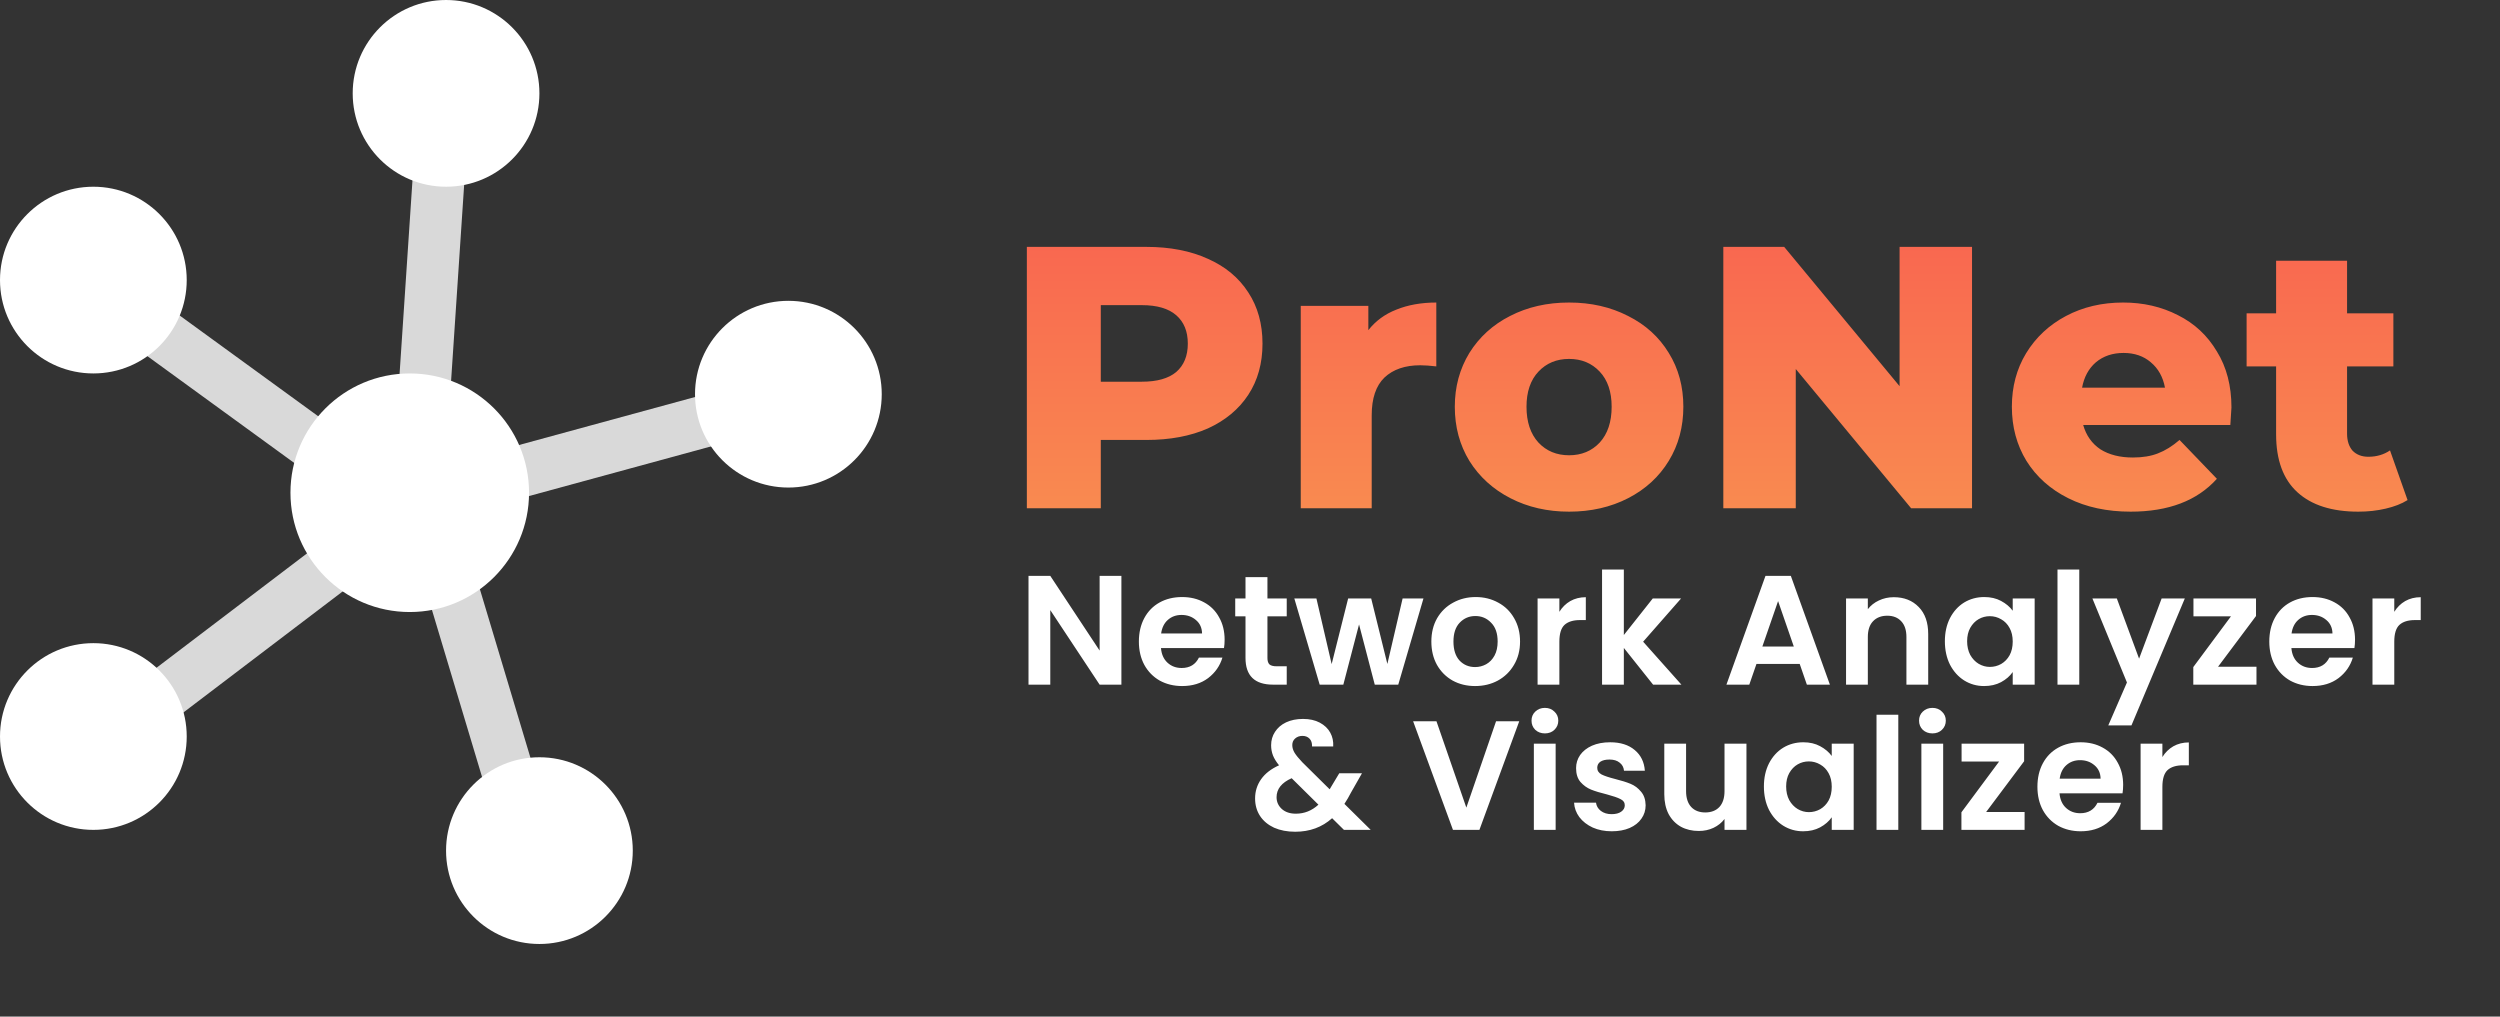 <svg width="241" height="98" viewBox="0 0 241 98" fill="none" xmlns="http://www.w3.org/2000/svg">
<rect x="0" y="0" width="241" height="98" fill="#333333" stroke="none"/>
<line x1="34.53" y1="46.022" x2="12.53" y2="30.022" stroke="#D9D9D9" stroke-width="5"/>
<line x1="40.505" y1="43.834" x2="42.505" y2="13.834" stroke="#D9D9D9" stroke-width="5"/>
<line x1="42.342" y1="47.588" x2="75.342" y2="38.588" stroke="#D9D9D9" stroke-width="5"/>
<line x1="41.395" y1="49.282" x2="50.395" y2="79.282" stroke="#D9D9D9" stroke-width="5"/>
<line x1="35.513" y1="51.99" x2="10.513" y2="70.99" stroke="#D9D9D9" stroke-width="5"/>
<circle cx="9" cy="27" r="9" fill="white"/>
<circle cx="43" cy="9" r="9" fill="white"/>
<circle cx="76" cy="38" r="9" fill="white"/>
<circle cx="9" cy="71" r="9" fill="white"/>
<circle cx="52" cy="82" r="9" fill="white"/>
<circle cx="39.5" cy="47.5" r="11.5" fill="white"/>
<path d="M110.509 23.8C112.789 23.8 114.769 24.184 116.449 24.952C118.129 25.696 119.425 26.776 120.337 28.192C121.249 29.584 121.705 31.228 121.705 33.124C121.705 35.02 121.249 36.664 120.337 38.056C119.425 39.448 118.129 40.528 116.449 41.296C114.769 42.04 112.789 42.412 110.509 42.412H106.117V49H98.989V23.8H110.509ZM110.077 36.796C111.541 36.796 112.645 36.484 113.389 35.86C114.133 35.212 114.505 34.3 114.505 33.124C114.505 31.948 114.133 31.036 113.389 30.388C112.645 29.74 111.541 29.416 110.077 29.416H106.117V36.796H110.077ZM131.908 31.828C132.604 30.94 133.504 30.28 134.608 29.848C135.736 29.392 137.02 29.164 138.46 29.164V35.32C137.836 35.248 137.32 35.212 136.912 35.212C135.448 35.212 134.296 35.608 133.456 36.4C132.64 37.192 132.232 38.404 132.232 40.036V49H125.392V29.488H131.908V31.828ZM151.259 49.324C149.171 49.324 147.287 48.892 145.607 48.028C143.927 47.164 142.607 45.964 141.647 44.428C140.711 42.892 140.243 41.152 140.243 39.208C140.243 37.288 140.711 35.56 141.647 34.024C142.607 32.488 143.915 31.3 145.571 30.46C147.251 29.596 149.147 29.164 151.259 29.164C153.371 29.164 155.267 29.596 156.947 30.46C158.627 31.3 159.935 32.488 160.871 34.024C161.807 35.536 162.275 37.264 162.275 39.208C162.275 41.152 161.807 42.892 160.871 44.428C159.935 45.964 158.627 47.164 156.947 48.028C155.267 48.892 153.371 49.324 151.259 49.324ZM151.259 43.888C152.459 43.888 153.443 43.48 154.211 42.664C154.979 41.824 155.363 40.672 155.363 39.208C155.363 37.768 154.979 36.64 154.211 35.824C153.443 35.008 152.459 34.6 151.259 34.6C150.059 34.6 149.075 35.008 148.307 35.824C147.539 36.64 147.155 37.768 147.155 39.208C147.155 40.672 147.539 41.824 148.307 42.664C149.075 43.48 150.059 43.888 151.259 43.888ZM190.104 23.8V49H184.236L173.112 35.572V49H166.128V23.8H171.996L183.12 37.228V23.8H190.104ZM215.112 39.28C215.112 39.328 215.076 39.892 215.004 40.972H200.82C201.108 41.98 201.66 42.76 202.476 43.312C203.316 43.84 204.36 44.104 205.608 44.104C206.544 44.104 207.348 43.972 208.02 43.708C208.716 43.444 209.412 43.012 210.108 42.412L213.708 46.156C211.812 48.268 209.04 49.324 205.392 49.324C203.112 49.324 201.108 48.892 199.38 48.028C197.652 47.164 196.308 45.964 195.348 44.428C194.412 42.892 193.944 41.152 193.944 39.208C193.944 37.288 194.4 35.572 195.312 34.06C196.248 32.524 197.532 31.324 199.164 30.46C200.796 29.596 202.632 29.164 204.672 29.164C206.616 29.164 208.38 29.572 209.964 30.388C211.548 31.18 212.796 32.344 213.708 33.88C214.644 35.392 215.112 37.192 215.112 39.28ZM204.708 34.024C203.652 34.024 202.764 34.324 202.044 34.924C201.348 35.524 200.904 36.34 200.712 37.372H208.704C208.512 36.34 208.056 35.524 207.336 34.924C206.64 34.324 205.764 34.024 204.708 34.024ZM232.089 48.208C231.513 48.568 230.805 48.844 229.965 49.036C229.149 49.228 228.273 49.324 227.337 49.324C224.793 49.324 222.837 48.7 221.469 47.452C220.101 46.204 219.417 44.344 219.417 41.872V35.32H216.573V30.208H219.417V25.132H226.257V30.208H230.721V35.32H226.257V41.8C226.257 42.496 226.437 43.048 226.797 43.456C227.181 43.84 227.685 44.032 228.309 44.032C229.101 44.032 229.797 43.828 230.397 43.42L232.089 48.208Z" fill="url(#paint0_linear_6_20)"/>
<path d="M108.103 66H106.003L101.248 58.815V66H99.148V55.515H101.248L106.003 62.715V55.515H108.103V66ZM118.053 61.665C118.053 61.965 118.033 62.235 117.993 62.475H111.918C111.968 63.075 112.178 63.545 112.548 63.885C112.918 64.225 113.373 64.395 113.913 64.395C114.693 64.395 115.248 64.06 115.578 63.39H117.843C117.603 64.19 117.143 64.85 116.463 65.37C115.783 65.88 114.948 66.135 113.958 66.135C113.158 66.135 112.438 65.96 111.798 65.61C111.168 65.25 110.673 64.745 110.313 64.095C109.963 63.445 109.788 62.695 109.788 61.845C109.788 60.985 109.963 60.23 110.313 59.58C110.663 58.93 111.153 58.43 111.783 58.08C112.413 57.73 113.138 57.555 113.958 57.555C114.748 57.555 115.453 57.725 116.073 58.065C116.703 58.405 117.188 58.89 117.528 59.52C117.878 60.14 118.053 60.855 118.053 61.665ZM115.878 61.065C115.868 60.525 115.673 60.095 115.293 59.775C114.913 59.445 114.448 59.28 113.898 59.28C113.378 59.28 112.938 59.44 112.578 59.76C112.228 60.07 112.013 60.505 111.933 61.065H115.878ZM122.181 59.415V63.435C122.181 63.715 122.246 63.92 122.376 64.05C122.516 64.17 122.746 64.23 123.066 64.23H124.041V66H122.721C120.951 66 120.066 65.14 120.066 63.42V59.415H119.076V57.69H120.066V55.635H122.181V57.69H124.041V59.415H122.181ZM137.222 57.69L134.792 66H132.527L131.012 60.195L129.497 66H127.217L124.772 57.69H126.902L128.372 64.02L129.962 57.69H132.182L133.742 64.005L135.212 57.69H137.222ZM142.198 66.135C141.398 66.135 140.678 65.96 140.038 65.61C139.398 65.25 138.893 64.745 138.523 64.095C138.163 63.445 137.983 62.695 137.983 61.845C137.983 60.995 138.168 60.245 138.538 59.595C138.918 58.945 139.433 58.445 140.083 58.095C140.733 57.735 141.458 57.555 142.258 57.555C143.058 57.555 143.783 57.735 144.433 58.095C145.083 58.445 145.593 58.945 145.963 59.595C146.343 60.245 146.533 60.995 146.533 61.845C146.533 62.695 146.338 63.445 145.948 64.095C145.568 64.745 145.048 65.25 144.388 65.61C143.738 65.96 143.008 66.135 142.198 66.135ZM142.198 64.305C142.578 64.305 142.933 64.215 143.263 64.035C143.603 63.845 143.873 63.565 144.073 63.195C144.273 62.825 144.373 62.375 144.373 61.845C144.373 61.055 144.163 60.45 143.743 60.03C143.333 59.6 142.828 59.385 142.228 59.385C141.628 59.385 141.123 59.6 140.713 60.03C140.313 60.45 140.113 61.055 140.113 61.845C140.113 62.635 140.308 63.245 140.698 63.675C141.098 64.095 141.598 64.305 142.198 64.305ZM150.323 58.98C150.593 58.54 150.943 58.195 151.373 57.945C151.813 57.695 152.313 57.57 152.873 57.57V59.775H152.318C151.658 59.775 151.158 59.93 150.818 60.24C150.488 60.55 150.323 61.09 150.323 61.86V66H148.223V57.69H150.323V58.98ZM159.358 66L156.538 62.46V66H154.438V54.9H156.538V61.215L159.328 57.69H162.058L158.398 61.86L162.088 66H159.358ZM173.492 64.005H169.322L168.632 66H166.427L170.192 55.515H172.637L176.402 66H174.182L173.492 64.005ZM172.922 62.325L171.407 57.945L169.892 62.325H172.922ZM182.564 57.57C183.554 57.57 184.354 57.885 184.964 58.515C185.574 59.135 185.879 60.005 185.879 61.125V66H183.779V61.41C183.779 60.75 183.614 60.245 183.284 59.895C182.954 59.535 182.504 59.355 181.934 59.355C181.354 59.355 180.894 59.535 180.554 59.895C180.224 60.245 180.059 60.75 180.059 61.41V66H177.959V57.69H180.059V58.725C180.339 58.365 180.694 58.085 181.124 57.885C181.564 57.675 182.044 57.57 182.564 57.57ZM187.486 61.815C187.486 60.975 187.651 60.23 187.981 59.58C188.321 58.93 188.776 58.43 189.346 58.08C189.926 57.73 190.571 57.555 191.281 57.555C191.901 57.555 192.441 57.68 192.901 57.93C193.371 58.18 193.746 58.495 194.026 58.875V57.69H196.141V66H194.026V64.785C193.756 65.175 193.381 65.5 192.901 65.76C192.431 66.01 191.886 66.135 191.266 66.135C190.566 66.135 189.926 65.955 189.346 65.595C188.776 65.235 188.321 64.73 187.981 64.08C187.651 63.42 187.486 62.665 187.486 61.815ZM194.026 61.845C194.026 61.335 193.926 60.9 193.726 60.54C193.526 60.17 193.256 59.89 192.916 59.7C192.576 59.5 192.211 59.4 191.821 59.4C191.431 59.4 191.071 59.495 190.741 59.685C190.411 59.875 190.141 60.155 189.931 60.525C189.731 60.885 189.631 61.315 189.631 61.815C189.631 62.315 189.731 62.755 189.931 63.135C190.141 63.505 190.411 63.79 190.741 63.99C191.081 64.19 191.441 64.29 191.821 64.29C192.211 64.29 192.576 64.195 192.916 64.005C193.256 63.805 193.526 63.525 193.726 63.165C193.926 62.795 194.026 62.355 194.026 61.845ZM200.442 54.9V66H198.342V54.9H200.442ZM210.617 57.69L205.472 69.93H203.237L205.037 65.79L201.707 57.69H204.062L206.207 63.495L208.382 57.69H210.617ZM213.819 64.275H217.524V66H211.434V64.305L215.064 59.415H211.449V57.69H217.479V59.385L213.819 64.275ZM227.025 61.665C227.025 61.965 227.005 62.235 226.965 62.475H220.89C220.94 63.075 221.15 63.545 221.52 63.885C221.89 64.225 222.345 64.395 222.885 64.395C223.665 64.395 224.22 64.06 224.55 63.39H226.815C226.575 64.19 226.115 64.85 225.435 65.37C224.755 65.88 223.92 66.135 222.93 66.135C222.13 66.135 221.41 65.96 220.77 65.61C220.14 65.25 219.645 64.745 219.285 64.095C218.935 63.445 218.76 62.695 218.76 61.845C218.76 60.985 218.935 60.23 219.285 59.58C219.635 58.93 220.125 58.43 220.755 58.08C221.385 57.73 222.11 57.555 222.93 57.555C223.72 57.555 224.425 57.725 225.045 58.065C225.675 58.405 226.16 58.89 226.5 59.52C226.85 60.14 227.025 60.855 227.025 61.665ZM224.85 61.065C224.84 60.525 224.645 60.095 224.265 59.775C223.885 59.445 223.42 59.28 222.87 59.28C222.35 59.28 221.91 59.44 221.55 59.76C221.2 60.07 220.985 60.505 220.905 61.065H224.85ZM230.808 58.98C231.078 58.54 231.428 58.195 231.858 57.945C232.298 57.695 232.798 57.57 233.358 57.57V59.775H232.803C232.143 59.775 231.643 59.93 231.303 60.24C230.973 60.55 230.808 61.09 230.808 61.86V66H228.708V57.69H230.808V58.98ZM129.556 80L128.416 78.875C127.446 79.745 126.261 80.18 124.861 80.18C124.091 80.18 123.411 80.05 122.821 79.79C122.241 79.52 121.791 79.145 121.471 78.665C121.151 78.175 120.991 77.61 120.991 76.97C120.991 76.28 121.186 75.66 121.576 75.11C121.966 74.56 122.541 74.115 123.301 73.775C123.031 73.445 122.836 73.13 122.716 72.83C122.596 72.52 122.536 72.19 122.536 71.84C122.536 71.36 122.661 70.93 122.911 70.55C123.161 70.16 123.516 69.855 123.976 69.635C124.446 69.415 124.991 69.305 125.611 69.305C126.241 69.305 126.781 69.425 127.231 69.665C127.681 69.905 128.016 70.225 128.236 70.625C128.456 71.025 128.551 71.47 128.521 71.96H126.481C126.491 71.63 126.411 71.38 126.241 71.21C126.071 71.03 125.841 70.94 125.551 70.94C125.271 70.94 125.036 71.025 124.846 71.195C124.666 71.355 124.576 71.565 124.576 71.825C124.576 72.075 124.651 72.325 124.801 72.575C124.951 72.815 125.196 73.115 125.536 73.475L128.176 76.085C128.196 76.065 128.211 76.045 128.221 76.025C128.231 76.005 128.241 75.985 128.251 75.965L129.106 74.54H131.296L130.246 76.385C130.046 76.775 129.831 77.145 129.601 77.495L132.136 80H129.556ZM124.921 78.44C125.741 78.44 126.466 78.15 127.096 77.57L124.516 75.02C123.546 75.45 123.061 76.06 123.061 76.85C123.061 77.3 123.231 77.68 123.571 77.99C123.911 78.29 124.361 78.44 124.921 78.44ZM146.455 69.53L142.615 80H140.065L136.225 69.53H138.475L141.355 77.855L144.22 69.53H146.455ZM148.929 70.7C148.559 70.7 148.249 70.585 147.999 70.355C147.759 70.115 147.639 69.82 147.639 69.47C147.639 69.12 147.759 68.83 147.999 68.6C148.249 68.36 148.559 68.24 148.929 68.24C149.299 68.24 149.604 68.36 149.844 68.6C150.094 68.83 150.219 69.12 150.219 69.47C150.219 69.82 150.094 70.115 149.844 70.355C149.604 70.585 149.299 70.7 148.929 70.7ZM149.964 71.69V80H147.864V71.69H149.964ZM155.369 80.135C154.689 80.135 154.079 80.015 153.539 79.775C152.999 79.525 152.569 79.19 152.249 78.77C151.939 78.35 151.769 77.885 151.739 77.375H153.854C153.894 77.695 154.049 77.96 154.319 78.17C154.599 78.38 154.944 78.485 155.354 78.485C155.754 78.485 156.064 78.405 156.284 78.245C156.514 78.085 156.629 77.88 156.629 77.63C156.629 77.36 156.489 77.16 156.209 77.03C155.939 76.89 155.504 76.74 154.904 76.58C154.284 76.43 153.774 76.275 153.374 76.115C152.984 75.955 152.644 75.71 152.354 75.38C152.074 75.05 151.934 74.605 151.934 74.045C151.934 73.585 152.064 73.165 152.324 72.785C152.594 72.405 152.974 72.105 153.464 71.885C153.964 71.665 154.549 71.555 155.219 71.555C156.209 71.555 156.999 71.805 157.589 72.305C158.179 72.795 158.504 73.46 158.564 74.3H156.554C156.524 73.97 156.384 73.71 156.134 73.52C155.894 73.32 155.569 73.22 155.159 73.22C154.779 73.22 154.484 73.29 154.274 73.43C154.074 73.57 153.974 73.765 153.974 74.015C153.974 74.295 154.114 74.51 154.394 74.66C154.674 74.8 155.109 74.945 155.699 75.095C156.299 75.245 156.794 75.4 157.184 75.56C157.574 75.72 157.909 75.97 158.189 76.31C158.479 76.64 158.629 77.08 158.639 77.63C158.639 78.11 158.504 78.54 158.234 78.92C157.974 79.3 157.594 79.6 157.094 79.82C156.604 80.03 156.029 80.135 155.369 80.135ZM168.358 71.69V80H166.243V78.95C165.973 79.31 165.618 79.595 165.178 79.805C164.748 80.005 164.278 80.105 163.768 80.105C163.118 80.105 162.543 79.97 162.043 79.7C161.543 79.42 161.148 79.015 160.858 78.485C160.578 77.945 160.438 77.305 160.438 76.565V71.69H162.538V76.265C162.538 76.925 162.703 77.435 163.033 77.795C163.363 78.145 163.813 78.32 164.383 78.32C164.963 78.32 165.418 78.145 165.748 77.795C166.078 77.435 166.243 76.925 166.243 76.265V71.69H168.358ZM170.04 75.815C170.04 74.975 170.205 74.23 170.535 73.58C170.875 72.93 171.33 72.43 171.9 72.08C172.48 71.73 173.125 71.555 173.835 71.555C174.455 71.555 174.995 71.68 175.455 71.93C175.925 72.18 176.3 72.495 176.58 72.875V71.69H178.695V80H176.58V78.785C176.31 79.175 175.935 79.5 175.455 79.76C174.985 80.01 174.44 80.135 173.82 80.135C173.12 80.135 172.48 79.955 171.9 79.595C171.33 79.235 170.875 78.73 170.535 78.08C170.205 77.42 170.04 76.665 170.04 75.815ZM176.58 75.845C176.58 75.335 176.48 74.9 176.28 74.54C176.08 74.17 175.81 73.89 175.47 73.7C175.13 73.5 174.765 73.4 174.375 73.4C173.985 73.4 173.625 73.495 173.295 73.685C172.965 73.875 172.695 74.155 172.485 74.525C172.285 74.885 172.185 75.315 172.185 75.815C172.185 76.315 172.285 76.755 172.485 77.135C172.695 77.505 172.965 77.79 173.295 77.99C173.635 78.19 173.995 78.29 174.375 78.29C174.765 78.29 175.13 78.195 175.47 78.005C175.81 77.805 176.08 77.525 176.28 77.165C176.48 76.795 176.58 76.355 176.58 75.845ZM182.996 68.9V80H180.896V68.9H182.996ZM186.286 70.7C185.916 70.7 185.606 70.585 185.356 70.355C185.116 70.115 184.996 69.82 184.996 69.47C184.996 69.12 185.116 68.83 185.356 68.6C185.606 68.36 185.916 68.24 186.286 68.24C186.656 68.24 186.961 68.36 187.201 68.6C187.451 68.83 187.576 69.12 187.576 69.47C187.576 69.82 187.451 70.115 187.201 70.355C186.961 70.585 186.656 70.7 186.286 70.7ZM187.321 71.69V80H185.221V71.69H187.321ZM191.466 78.275H195.171V80H189.081V78.305L192.711 73.415H189.096V71.69H195.126V73.385L191.466 78.275ZM204.672 75.665C204.672 75.965 204.652 76.235 204.612 76.475H198.537C198.587 77.075 198.797 77.545 199.167 77.885C199.537 78.225 199.992 78.395 200.532 78.395C201.312 78.395 201.867 78.06 202.197 77.39H204.462C204.222 78.19 203.762 78.85 203.082 79.37C202.402 79.88 201.567 80.135 200.577 80.135C199.777 80.135 199.057 79.96 198.417 79.61C197.787 79.25 197.292 78.745 196.932 78.095C196.582 77.445 196.407 76.695 196.407 75.845C196.407 74.985 196.582 74.23 196.932 73.58C197.282 72.93 197.772 72.43 198.402 72.08C199.032 71.73 199.757 71.555 200.577 71.555C201.367 71.555 202.072 71.725 202.692 72.065C203.322 72.405 203.807 72.89 204.147 73.52C204.497 74.14 204.672 74.855 204.672 75.665ZM202.497 75.065C202.487 74.525 202.292 74.095 201.912 73.775C201.532 73.445 201.067 73.28 200.517 73.28C199.997 73.28 199.557 73.44 199.197 73.76C198.847 74.07 198.632 74.505 198.552 75.065H202.497ZM208.454 72.98C208.724 72.54 209.074 72.195 209.504 71.945C209.944 71.695 210.444 71.57 211.004 71.57V73.775H210.449C209.789 73.775 209.289 73.93 208.949 74.24C208.619 74.55 208.454 75.09 208.454 75.86V80H206.354V71.69H208.454V72.98Z" fill="white"/>
<defs>
<linearGradient id="paint0_linear_6_20" x1="164.5" y1="6" x2="164.5" y2="66" gradientUnits="userSpaceOnUse">
<stop stop-color="#F95050"/>
<stop offset="1" stop-color="#F9A150"/>
</linearGradient>
</defs>
</svg>

